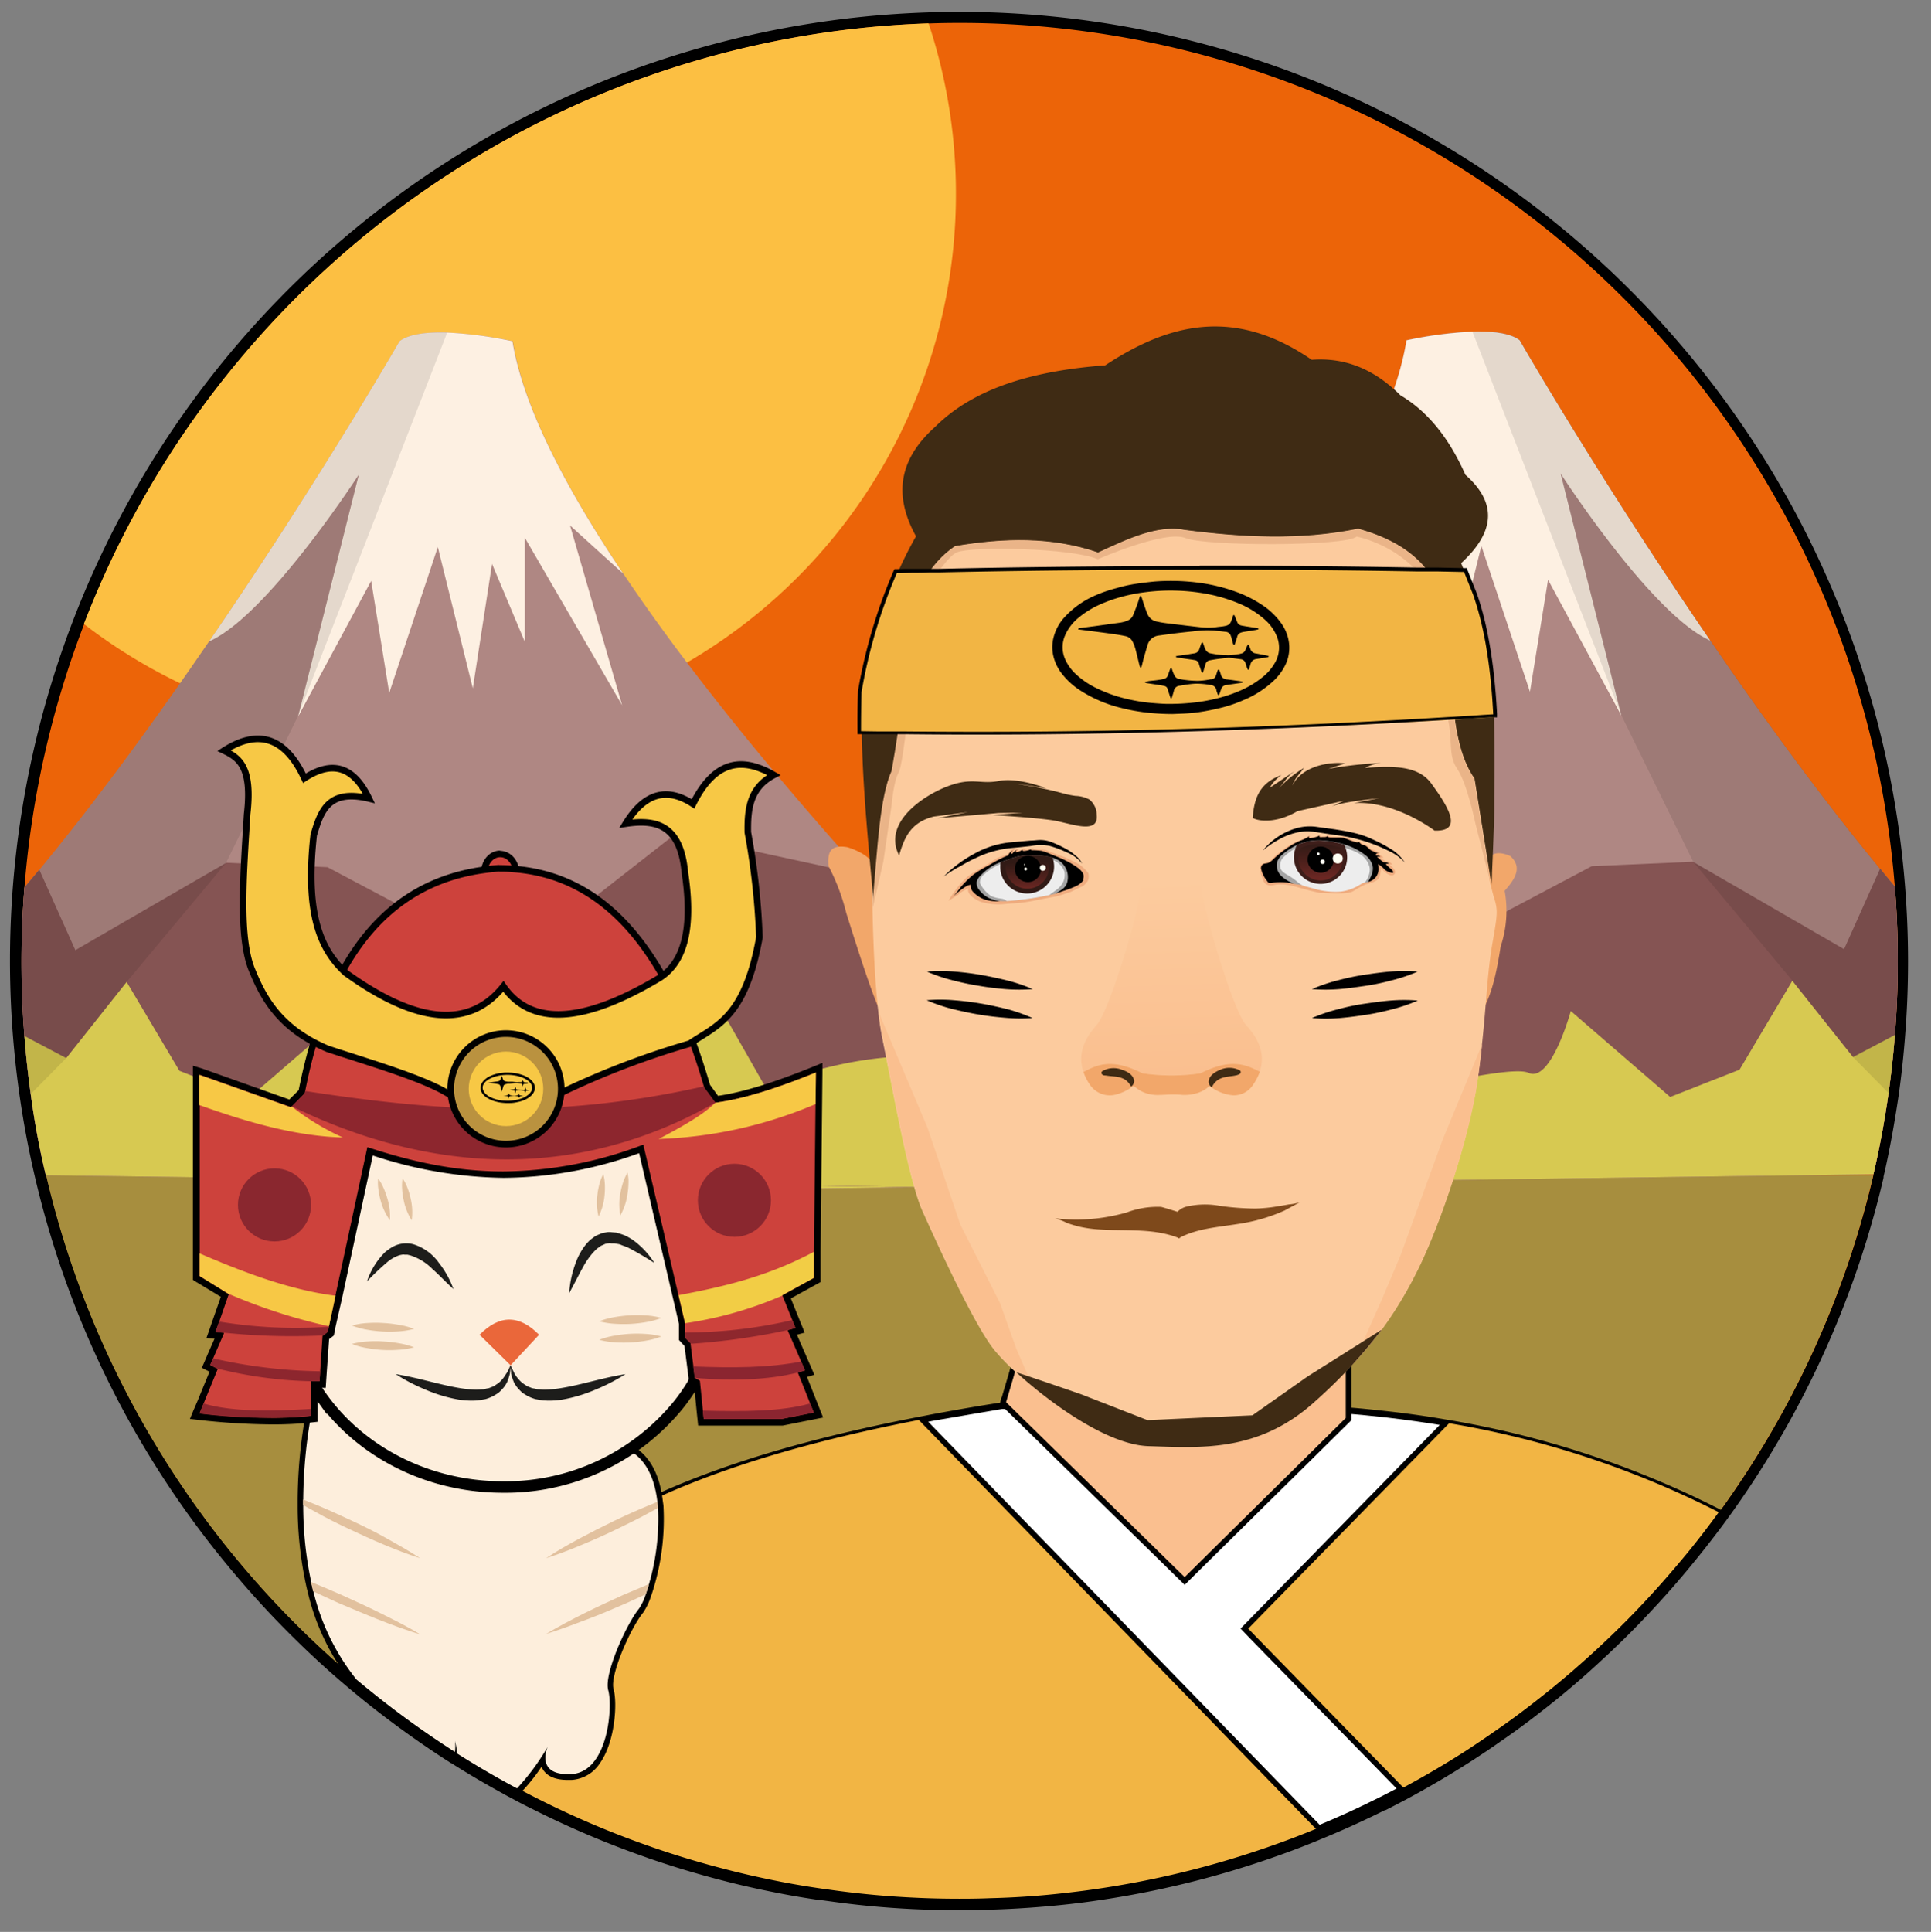 <svg xmlns="http://www.w3.org/2000/svg" xmlns:xlink="http://www.w3.org/1999/xlink" viewBox="0 0 349.75 349.87"><rect x="0" y="0" width="349.75" height="349.87" fill="#808080" stroke="none"/><defs><style>.cls-1{mask:url(#mask);}.cls-2{fill:#ec6408;}.cls-3{fill:#fcbf42;}.cls-4{fill:#a78e3e;}.cls-5{fill:#af8783;}.cls-6{fill:#855453;}.cls-7{fill:#d7c951;}.cls-8{fill:#fdf0e2;}.cls-9{opacity:0.1;}.cls-10{fill:#f2a76a;}.cls-11{fill:#f2b544;}.cls-12{fill:#fff;}.cls-12,.cls-13,.cls-32,.cls-39{stroke:#000;stroke-miterlimit:10;}.cls-13,.cls-27{fill:#fabf8f;}.cls-14{fill:#fccb9e;}.cls-15{fill:#efac7f;}.cls-16{fill:#3f2b14;}.cls-17{fill:#a5a5a5;}.cls-18{fill:#ededed;}.cls-19{fill:#311a15;}.cls-20{fill:url(#linear-gradient);}.cls-21{fill:#fefef2;}.cls-22{fill:#3e1e1a;}.cls-23{fill:url(#linear-gradient-2);}.cls-24{fill:#ffc197;}.cls-25{fill:url(#linear-gradient-3);}.cls-26{fill:#7e491b;}.cls-28{fill:#eab488;}.cls-29{fill:#391924;}.cls-30,.cls-32{fill:#fdeedc;}.cls-31{fill:#e2c19e;}.cls-32{stroke-width:2.08px;}.cls-33{fill:#1d1d1b;}.cls-34{fill:#ea673a;}.cls-35{fill:#cd423c;}.cls-36,.cls-39{fill:#f7c845;}.cls-37{fill:#8a272f;}.cls-38{fill:#f2cd45;}.cls-39{stroke-width:1.19px;}.cls-40{fill:#8e272d;}.cls-41{fill:#8b2530;}.cls-42{fill:#8d262e;}.cls-43{fill:#ba923f;}</style><mask id="mask" x="-316.72" y="-28.51" width="282.74" height="282.74" maskUnits="userSpaceOnUse"/><linearGradient id="linear-gradient" x1="186.16" y1="161.3" x2="186" y2="156.13" gradientUnits="userSpaceOnUse"><stop offset="0" stop-color="#702824"/><stop offset="1" stop-color="#311a15" stop-opacity="0.81"/></linearGradient><linearGradient id="linear-gradient-2" x1="239.33" y1="159.44" x2="239.13" y2="152.86" xlink:href="#linear-gradient"/><linearGradient id="linear-gradient-3" x1="212.28" y1="194.82" x2="211.19" y2="159.19" gradientUnits="userSpaceOnUse"><stop offset="0" stop-color="#fabf8f"/><stop offset="1" stop-color="#fccb9e"/></linearGradient></defs><title>08 - Kaziu</title><g id="Layer_21" data-name="Layer 21"><path class="cls-2" d="M173.82,345c-3,0-5.73-.07-8.39-.2-4.85-.23-9.71-.68-14.46-1.33l-1.77-.24-.35-.05c-2.69-.39-5.15-.8-7.51-1.26-3.89-.76-7.4-1.56-10.71-2.43-4.16-1.08-8.37-2.35-12.49-3.76l-.18-.07a3.75,3.75,0,0,1-.47-.17A166.82,166.82,0,0,1,97,326.8c-1.56-.78-2.75-1.41-3.87-2l-.58-.31-.15-.08-.78-.43c-3.32-1.82-6.46-3.67-9.36-5.51l-.59-.39-.31-.2c-4.35-2.81-8.57-5.81-12.53-8.89-1.78-1.39-3.41-2.71-5-4-1.92-1.62-3.8-3.26-5.57-4.88-3.13-2.87-6.17-5.87-9-8.93-2.57-2.72-5.21-5.72-7.82-8.91A171.36,171.36,0,0,1,27.2,262a169.28,169.28,0,0,1-19.83-48.9A170.88,170.88,0,0,1,168.12,3.25c1.81-.07,3.68-.1,5.7-.1a170.93,170.93,0,0,1,170.37,157.3c.35,4.47.54,9,.54,13.61s-.18,9-.54,13.47c-.27,3.55-.65,7.11-1.14,10.57-.7,5-1.63,10-2.74,14.74l-.05.22a171,171,0,0,1-28.15,61.47c-1.87,2.57-3.87,5.16-5.94,7.69-2.57,3.13-5.21,6.13-7.83,8.92-2.84,3-5.88,6-9,8.92-3.45,3.16-7,6.16-10.54,8.91-2.5,2-5,3.81-7.48,5.5-1.75,1.24-3.54,2.41-5.05,3.4-3.78,2.43-7.81,4.8-12,7.05-1.21.64-2.42,1.27-3.63,1.88l-.37.18c-3.57,1.8-7.27,3.49-11,5-2.93,1.23-6,2.42-9.2,3.52l-.41.14-.18.06a169.27,169.27,0,0,1-30.7,7.46c-1.58.23-3.3.46-5.26.68-4.6.55-9.36.9-14.15,1C177.34,345,175.34,345,173.82,345Z"/><path d="M173.82,4.15A169.9,169.9,0,0,1,343.19,160.53c.36,4.46.54,9,.54,13.53s-.18,9-.53,13.39c-.27,3.53-.65,7-1.14,10.51q-1.05,7.47-2.74,14.72h0l0,.14a169.6,169.6,0,0,1-28,61.11q-2.83,3.92-5.9,7.65c-2.49,3-5.09,6-7.79,8.86-2.87,3.07-5.87,6-9,8.87-3.36,3.08-6.86,6.05-10.48,8.86-2.41,1.89-4.89,3.72-7.43,5.46-1.65,1.17-3.34,2.29-5,3.39q-5.81,3.74-11.92,7c-1.2.63-2.4,1.26-3.61,1.87l-.33.16q-5.37,2.7-10.94,5-4.5,1.89-9.14,3.49c-.19.08-.4.14-.6.21a168,168,0,0,1-30.51,7.41c-1.74.26-3.48.48-5.23.68-4.63.55-9.33.89-14.07,1-1.84.08-3.68.1-5.53.1-2.8,0-5.58-.06-8.34-.2-4.85-.23-9.63-.67-14.37-1.32l-2.12-.29c-2.5-.36-5-.77-7.46-1.25-3.58-.7-7.13-1.49-10.64-2.42q-6.3-1.63-12.42-3.74c-.2-.07-.4-.13-.59-.21a167.23,167.23,0,0,1-20.41-8.65c-1.29-.65-2.57-1.31-3.84-2l-.73-.39-.81-.44c-3.17-1.74-6.29-3.57-9.32-5.5l0,0-.34-.23-.44-.28c-4.29-2.77-8.46-5.72-12.47-8.85q-2.5-1.95-4.94-4-2.82-2.37-5.54-4.86-4.65-4.26-9-8.87c-2.7-2.86-5.29-5.83-7.78-8.86a170.38,170.38,0,0,1-14.17-20.14A169.89,169.89,0,0,1,168.15,4.25c1.88-.07,3.77-.1,5.67-.1m0-2c-2,0-3.91,0-5.75.1A171.84,171.84,0,0,0,40.68,282.85c2.64,3.22,5.28,6.23,7.87,9,2.88,3.07,5.94,6.09,9.09,9,1.78,1.64,3.67,3.3,5.6,4.92,1.56,1.32,3.2,2.65,5,4.05,4,3.1,8.22,6.11,12.61,8.95l.3.19.15.09.07.05.17.12.13.09.07,0c2.92,1.86,6.08,3.72,9.39,5.53.28.16.56.32.85.47l.13.07.59.31c1.11.61,2.3,1.24,3.87,2a170.3,170.3,0,0,0,20.6,8.73l.48.18.16.05c4.16,1.43,8.39,2.7,12.58,3.79,3.32.88,6.84,1.68,10.75,2.44,2.39.47,4.86.88,7.56,1.27l.24,0,1.92.26c4.76.66,9.65,1.11,14.52,1.34,2.68.13,5.44.2,8.44.2,2.26,0,4,0,5.61-.1,4.8-.14,9.6-.49,14.22-1,2-.23,3.7-.45,5.29-.69a170.31,170.31,0,0,0,30.87-7.5l.17-.06c.17-.05.33-.11.48-.17,3.17-1.09,6.26-2.28,9.21-3.52,3.7-1.52,7.42-3.22,11-5l.19-.09.1,0,0,0h0c1.23-.62,2.45-1.27,3.64-1.89,4.22-2.27,8.27-4.65,12.07-7.1,1.53-1,3.32-2.17,5.1-3.44,2.47-1.69,5-3.55,7.51-5.52,3.57-2.76,7.13-5.78,10.6-9,3.17-2.9,6.22-5.92,9.08-9,2.63-2.79,5.28-5.81,7.87-9,2.09-2.55,4.1-5.15,6-7.75a171.6,171.6,0,0,0,28.32-61.83v-.06l0-.14v0c1.12-4.8,2-9.78,2.75-14.8.49-3.49.88-7.07,1.15-10.64.36-4.48.54-9,.54-13.54s-.19-9.2-.55-13.69A171.9,171.9,0,0,0,173.82,2.15Z"/><path class="cls-3" d="M173.14,35.2A98.15,98.15,0,0,1,75,133.35,97.65,97.65,0,0,1,15.19,113a170,170,0,0,1,153-108.77A97.81,97.81,0,0,1,173.14,35.2Z"/><path class="cls-4" d="M339.29,212.83a169.71,169.71,0,0,1-33.89,68.76c-2.49,3-5.09,6-7.79,8.86-2.87,3.07-5.87,6-9,8.87-3.36,3.08-6.86,6.05-10.48,8.86-2.41,1.89-4.89,3.72-7.43,5.46-1.65,1.17-3.34,2.29-5,3.39a172.13,172.13,0,0,1-15.53,8.88l-.33.16a166.2,166.2,0,0,1-20.08,8.49c-.19.08-.4.14-.6.21a168,168,0,0,1-30.51,7.41H149c-2.5-.36-5-.77-7.46-1.25-3.58-.7-7.13-1.49-10.64-2.42q-6.3-1.63-12.42-3.74c-.2-.07-.4-.13-.59-.21a167.23,167.23,0,0,1-20.41-8.65c-1.81-.91-3.61-1.85-5.38-2.84q-4.78-2.62-9.37-5.53c-.25-.18-.52-.34-.78-.51-4.29-2.77-8.46-5.72-12.47-8.85-3.62-2.81-7.11-5.78-10.48-8.86q-4.65-4.26-9-8.87c-2.7-2.86-5.29-5.83-7.78-8.86a170.38,170.38,0,0,1-14.17-20.14A168.43,168.43,0,0,1,8.35,212.83Z"/><path class="cls-5" d="M343.19,160.53c.36,4.46.54,9,.54,13.53s-.18,9-.53,13.39c-.27,3.53-.65,7-1.14,10.51q-1.05,7.47-2.74,14.72h0l-196.17,2.64h0l7.64-15,.22-.2.12-.12.15-.15.29-.28a.19.19,0,0,1,.07-.06l.22-.22,2.83-2.76,3.18-3.16c.36-.36.73-.75,1.14-1.14a.6.6,0,0,1,.13-.14c.36-.35.72-.71,1.08-1.09,1.76-1.77,3.72-3.74,5.83-5.92l1.08-1.11c1.11-1.12,2.23-2.28,3.39-3.49a1.57,1.57,0,0,1,.18-.19c.81-.83,1.64-1.71,2.48-2.59l3.88-4.09c.77-.82,1.56-1.63,2.34-2.48.11-.12.24-.25.36-.39.91-1,1.84-2,2.76-3,2.8-3,5.7-6.18,8.65-9.46,14.88-16.6,31.18-36.09,43.57-54.6,10.4-15.47,18.11-30.24,20-42.08a73.77,73.77,0,0,1,11.88-1.57c3.49-.11,6.87.22,8.62,1.57,0,0,14.54,25.26,34.51,54.36,9.36,13.69,19.9,28.22,30.71,41.33C341.4,158.39,342.29,159.47,343.19,160.53Z"/><path class="cls-6" d="M343.19,160.53c.36,4.46.54,9,.54,13.53s-.18,9-.53,13.39c-.27,3.53-.65,7-1.14,10.51q-1.05,7.47-2.74,14.72h0l-196.17,2.64h0l7.64-15,.22-.2.12-.12.15-.15.29-.28a.19.19,0,0,1,.07-.06l.22-.22,2.83-2.76,3.18-3.16c.36-.36.73-.75,1.14-1.14a.6.6,0,0,1,.13-.14c.36-.35.72-.71,1.08-1.09,1.76-1.77,3.72-3.74,5.83-5.92l1.08-1.11c1.09-1.12,2.22-2.27,3.39-3.49a1.57,1.57,0,0,1,.18-.19c.81-.83,1.64-1.71,2.48-2.59l3.88-4.09,2.34-2.48c.11-.12.24-.25.36-.39.91-1,1.84-2,2.76-3,2.8-3,5.7-6.18,8.65-9.46l34.14-7.41,30,23.47,33-17.47,18.32-.8L334,171.9l6.54-14.59C341.4,158.39,342.29,159.47,343.19,160.53Z"/><path class="cls-7" d="M335.63,191.44l7.57-4c-.27,3.53-.65,7-1.14,10.51q-1.05,7.47-2.74,14.72l-196.16,2.64h0l7.66-15,.22-.2.12-.12.15-.15.29-.28a.19.19,0,0,1,.07-.06l.22-.22,2.83-2.76c14.88-5.47,30.92-8.94,54.25.22L219,179l5.47,14.72,9.53-8.18,6.85,15.56s31.93-8.72,36-6.81,7.66-11.19,7.66-11.19l18,15.56,12.56-4.94,9.56-16.09Z"/><path class="cls-8" d="M282.66,85.75l11,43.83L280.39,105l-3.28,20.28-8.8-26.42L262,124.48l-3.48-22.54-5.94,14.13V97.22l-17.62,30.32L244.36,95l-9.61,8.72c10.4-15.47,18.11-30.24,20-42.08a73.76,73.76,0,0,1,11.87-1.57c3.5-.11,6.87.22,8.63,1.57,0,0,14.54,25.26,34.51,54.36C299.18,111.35,282.66,85.75,282.66,85.75Z"/><path class="cls-9" d="M343.19,160.53c.36,4.46.54,9,.54,13.53s-.18,9-.53,13.39c-.27,3.53-.65,7-1.14,10.51l-6.43-6.52-10.94-13.8-18-21.55-13-26.51-27-69.53c3.49-.11,6.87.22,8.62,1.57,0,0,14.54,25.26,34.51,54.36,9.36,13.69,19.9,28.22,30.71,41.33C341.4,158.39,342.29,159.47,343.19,160.53Z"/><path class="cls-5" d="M4.43,160.71c-.36,4.46-.54,9-.54,13.53s.18,9,.53,13.39c.27,3.53.65,7,1.14,10.51q1,7.47,2.74,14.72h0l196.17,2.64h0l-7.64-15-.22-.2a.68.68,0,0,0-.12-.12l-.15-.15-.29-.28a.19.19,0,0,0-.07-.06l-.22-.22-2.83-2.76-3.18-3.16c-.36-.36-.73-.75-1.14-1.14a.6.6,0,0,0-.13-.14c-.36-.35-.72-.71-1.08-1.09-1.76-1.77-3.72-3.74-5.83-5.92l-1.08-1.11c-1.11-1.12-2.23-2.28-3.39-3.49a1.57,1.57,0,0,0-.18-.19c-.81-.83-1.64-1.71-2.48-2.59l-3.88-4.09c-.77-.82-1.56-1.63-2.34-2.48l-.36-.39c-.91-1-1.84-2-2.76-3-2.8-3-5.7-6.18-8.65-9.46-14.88-16.6-31.18-36.09-43.57-54.6-10.4-15.47-18.11-30.24-20-42.08A73.77,73.77,0,0,0,81,60.23c-3.49-.11-6.87.22-8.62,1.57,0,0-14.54,25.26-34.51,54.36-9.36,13.69-19.9,28.22-30.71,41.33C6.22,158.57,5.33,159.65,4.43,160.71Z"/><path class="cls-6" d="M4.43,160.71c-.36,4.46-.54,9-.54,13.53s.18,9,.53,13.39c.27,3.53.65,7,1.14,10.51q1,7.47,2.74,14.72h0l196.17,2.64h0l-7.64-15-.22-.2a.68.68,0,0,0-.12-.12l-.15-.15-.29-.28a.19.19,0,0,0-.07-.06l-.22-.22-2.83-2.76-3.18-3.16c-.36-.36-.73-.75-1.14-1.14a.6.6,0,0,0-.13-.14c-.36-.35-.72-.71-1.08-1.09-1.76-1.77-3.72-3.74-5.83-5.92l-1.08-1.11c-1.09-1.12-2.22-2.27-3.39-3.49a1.57,1.57,0,0,0-.18-.19c-.81-.83-1.64-1.71-2.48-2.59l-3.88-4.09-2.34-2.48-.36-.39c-.91-1-1.84-2-2.76-3-2.8-3-5.7-6.18-8.65-9.46l-34.14-7.41-30,23.47-33-17.47-18.32-.8L13.65,172.08,7.11,157.49C6.22,158.57,5.33,159.65,4.43,160.71Z"/><path class="cls-7" d="M12,191.62l-7.57-4c.27,3.53.65,7,1.14,10.51q1,7.47,2.74,14.72l196.16,2.64h0l-7.66-15-.22-.2a.68.68,0,0,0-.12-.12l-.15-.15-.29-.28a.19.19,0,0,0-.07-.06l-.22-.22-2.83-2.76c-14.88-5.47-30.92-8.94-54.25.22l-10.09-17.72-5.47,14.72-9.53-8.18-6.85,15.56s-31.93-8.72-36-6.81-7.66-11.19-7.66-11.19l-18,15.56-12.56-4.94-9.56-16.09Z"/><path class="cls-8" d="M65,85.94l-11,43.82L67.23,105.2l3.27,20.28,8.8-26.41,6.34,25.59,3.48-22.54,5.95,14.14V97.4l17.61,30.32-9.43-32.56,9.62,8.72C102.47,88.42,94.75,73.64,92.82,61.8A73.55,73.55,0,0,0,81,60.23c-3.5-.11-6.87.22-8.63,1.57,0,0-14.54,25.27-34.5,54.36C48.44,111.54,65,85.94,65,85.94Z"/><path class="cls-9" d="M4.43,160.71c-.36,4.46-.54,9-.54,13.53s.18,9,.53,13.39c.27,3.53.65,7,1.14,10.51L12,191.62l10.94-13.8,18-21.55,13-26.51L81,60.23c-3.49-.11-6.87.22-8.62,1.57,0,0-14.54,25.26-34.51,54.36-9.36,13.69-19.9,28.22-30.71,41.33C6.22,158.57,5.33,159.65,4.43,160.71Z"/><path class="cls-10" d="M159.22,182.74c-1.48-3.4-3.64-10.05-5.94-17.38a37.76,37.76,0,0,0-3.22-8.51c-.17-2.17.08-4,3.41-3.42,0,0,4.87,1.35,5,4.13S159.22,182.74,159.22,182.74Z"/><path class="cls-11" d="M173.82,344.32c-3,0-5.7-.07-8.36-.2-4.83-.23-9.67-.68-14.4-1.33l-1.77-.24-.35-.05c-2.67-.38-5.12-.79-7.47-1.25-3.88-.76-7.37-1.55-10.67-2.42-4.15-1.08-8.33-2.34-12.44-3.75l-.19-.07a3.52,3.52,0,0,1-.42-.15,167.28,167.28,0,0,1-20.43-8.66c-1.5-.75-3-1.56-4.58-2.4-1.94-1.3-3.9-2.67-5.86-4.07l-.17-.12,0-.2a165.29,165.29,0,0,1,9-33.62l0-.07.06-.06c1.23-1.08,2.28-2,3.31-2.79,14.8-11.71,36.39-20,68-26l1.95-.39c4.83-.88,8.75-1.55,12.37-2.11l.48-.08,1.58-6.69h60.75v7.63l2.62.22c1.44.14,2.88.29,4.31.45,3.65.41,7.25.92,10.7,1.52a169.54,169.54,0,0,1,49.63,16.25l.34.17-.23.31c-1.86,2.57-3.84,5.15-5.91,7.67-2.56,3.12-5.19,6.1-7.8,8.87-2.83,3-5.85,6-9,8.89-3.44,3.15-7,6.14-10.5,8.88-2.49,1.95-5,3.79-7.45,5.47-1.75,1.24-3.53,2.41-5,3.39-3.77,2.43-7.79,4.79-11.95,7-1.2.63-2.4,1.26-3.62,1.87l-.34.17c-3.58,1.8-7.27,3.48-10.95,5-2.92,1.23-6,2.41-9.16,3.5a2.93,2.93,0,0,1-.39.14l-.2.07a168.75,168.75,0,0,1-30.58,7.42c-1.57.24-3.28.46-5.24.68-4.58.55-9.32.9-14.09,1C177.33,344.31,175.33,344.32,173.82,344.32Z"/><path d="M243.86,247.91v7.58c.12,0,.2,0,.34,0h.05l.33,0,2.2.19c1.44.14,2.88.29,4.31.45q5.41.6,10.68,1.51a168.67,168.67,0,0,1,49.53,16.22q-2.83,3.92-5.9,7.65c-2.49,3-5.09,6-7.79,8.86-2.87,3.07-5.87,6-9,8.87-3.36,3.08-6.86,6.05-10.48,8.86-2.41,1.89-4.89,3.72-7.43,5.46-1.65,1.17-3.34,2.29-5,3.39q-5.81,3.74-11.92,7c-1.2.63-2.4,1.26-3.61,1.87l-.33.16q-5.37,2.7-10.94,5-4.5,1.89-9.14,3.49c-.19.08-.4.14-.6.21a168,168,0,0,1-30.51,7.41c-1.74.26-3.48.48-5.23.68-4.63.55-9.33.89-14.07,1-1.84.08-3.68.1-5.53.1-2.8,0-5.58-.06-8.34-.2-4.85-.23-9.63-.67-14.37-1.32l-2.12-.29c-2.5-.36-5-.77-7.46-1.25-3.58-.7-7.13-1.49-10.64-2.42q-6.3-1.63-12.42-3.74c-.2-.07-.4-.13-.59-.21a167.23,167.23,0,0,1-20.41-8.65q-2.31-1.16-4.57-2.4-3-2-5.83-4.05a164.06,164.06,0,0,1,9-33.55c1.07-1,2.16-1.88,3.3-2.78,16.58-13.13,40.58-20.75,67.8-26l2-.39c4.06-.74,8.18-1.46,12.35-2.11l.17,0,.52-.08v0l.06-.2,1.46-6.19,0-.22h60.16m.65-.65H183.17l-.11.5L183,248l-1.41,6-.12,0-.17,0c-3.64.56-7.57,1.23-12.35,2.11l-2,.39c-31.61,6.05-53.24,14.34-68.08,26.09-1,.81-2.12,1.73-3.33,2.8l-.11.1-.06.15a165.41,165.41,0,0,0-9,33.68l-.06.4.33.24c2,1.41,3.92,2.78,5.84,4.06l0,0h0c1.55.85,3.09,1.66,4.59,2.42a168.47,168.47,0,0,0,20.49,8.68,3.92,3.92,0,0,0,.42.15l.17.06c4.12,1.41,8.32,2.67,12.47,3.75,3.31.88,6.8,1.67,10.68,2.43,2.36.46,4.81.87,7.49,1.26l.22,0,1.92.26c4.73.65,9.59,1.09,14.42,1.32,2.66.14,5.4.2,8.37.2,2.24,0,4,0,5.56-.1,4.77-.14,9.53-.49,14.11-1,1.95-.22,3.67-.45,5.25-.68a169.32,169.32,0,0,0,30.63-7.44l.19-.07a4.72,4.72,0,0,0,.45-.16c3.11-1.07,6.2-2.25,9.14-3.49,3.69-1.52,7.38-3.21,11-5l.16-.07.15-.07c1.24-.63,2.46-1.27,3.64-1.89,4.18-2.25,8.2-4.61,12-7,1.51-1,3.29-2.15,5.06-3.41,2.45-1.68,5-3.52,7.45-5.48,3.54-2.74,7.08-5.74,10.52-8.89,3.15-2.88,6.18-5.88,9-8.9,2.61-2.77,5.24-5.77,7.81-8.89,2.07-2.53,4.06-5.11,5.93-7.69l.45-.61-.68-.35a170.46,170.46,0,0,0-49.72-16.29c-3.45-.6-7.06-1.11-10.72-1.51-1.43-.16-2.88-.31-4.32-.45l-1.1-.1-1.11-.09h-.12v-7.65Z"/><path class="cls-12" d="M226.78,296.39l27,27.65c-1.2.63-2.4,1.26-3.61,1.87l-.33.16q-5.37,2.7-10.94,5l-35.84-36.9-35.94-37,2-.39,12.35-2.11.17,0,.07-.55.46.43,32.52,30.54,29.55-29.52h.05l.33,0,2.2.19c1.44.14,2.88.29,4.31.45q5.39.63,10.68,1.51l-36.42,37.22Z"/><polygon class="cls-13" points="214.57 286.32 181.66 254.09 184.36 244.95 217.16 245.42 243.59 241.33 244.25 247.01 244.25 257.01 214.57 286.32"/><path class="cls-10" d="M267.49,184.64c1.51-2.36,3-4.52,4.31-13.22a20.4,20.4,0,0,0,.73-10.1c1.93-2.15,3.26-4.28,1-6.3-2.05-.86-3.61-.73-4.23,1.28l-.69,15Z"/><path class="cls-14" d="M270.42,170.22c-1.06,5.82-1.14,11-2,18.92-.2,1.86-.44,3.86-.74,6.06-1.61,11.58-7.26,27.65-11.15,35.25a72,72,0,0,1-6.29,10.36,73,73,0,0,1-5.17,6.2c-1.9,2-4.1,4.21-6.7,6.61-10.32,9.49-20.89,8.57-30.38,8.28-6.31-.2-14.84-5.74-21-10.8-1.08-.88-2.08-1.75-3-2.58a40.82,40.82,0,0,1-3.86-4c-3.75-4.63-10.47-19.48-13-25.08s-5.21-21-7.35-31.55c-.27-1.32-.5-2.87-.69-4.57-.65-5.61-.94-12.87-1.07-19v0c-.15-6.93-.09-12.42-.09-12.42l.73-14.42,1.65-17.57,5.94-19.77s22.7-7.86,22.7-7.88c.59.07,43.42-2.59,43.42-2.59l18.18,1.56,1.19.1,1.19,1.9,12,19.08,4.77,23.86s-.88,19.72.29,24.15c.2.75.37,1.36.5,1.88C271.32,164.77,271.28,165.25,270.42,170.22Z"/><path class="cls-15" d="M228.86,159.57a1.25,1.25,0,0,0,.56.62,1.61,1.61,0,0,0,1,.15,3.89,3.89,0,0,0,.47-.09,3,3,0,0,1,.43-.06,8.21,8.21,0,0,1,2.21.12,15.72,15.72,0,0,1,1.64.41l1.26.35c.48.13.95.26,1.44.37s.81.2,1.22.27a2.3,2.3,0,0,0,.45,0c1,0,4.57.35,5.62-.35a17.92,17.92,0,0,1,2.28-1.24s2.18-.37,2.44-1.35a6.2,6.2,0,0,0,.23-1.56s1.59,1.86,2.37,1.18-.79-1.76-.79-1.76a.51.51,0,0,1,.52,0A1.31,1.31,0,0,0,251,156l-1-.64a1.87,1.87,0,0,1,.59,0,1.3,1.3,0,0,0-.87-.54c0-.13,0-.28.31-.47a1.59,1.59,0,0,1-.63-.14,6.82,6.82,0,0,0-1-.44c-.14,0-.94-.87-1.26-.87s-.86-.41-.86-.55a1.82,1.82,0,0,1-1.12-.07,10,10,0,0,0-1.74-.73c-.2,0-2.69.16-2.95-.26a1.41,1.41,0,0,1-1,.24c-.66-.05-.32-.38-.32-.38a2.2,2.2,0,0,1-.68.34,3.08,3.08,0,0,1-1.13.15c-.15-.08-.16-.35-.05-.4a17,17,0,0,1-2,1A16.81,16.81,0,0,0,233,153.4s-2,1.54-2.1,1.67-.21.22-.31.32a4.53,4.53,0,0,1-.57.5,2,2,0,0,1-.67.35,2.54,2.54,0,0,0-.84.29.8.8,0,0,0-.32.72c0,.18.07.35.1.52s.08.4.13.6a4.84,4.84,0,0,0,.22.6,3.42,3.42,0,0,1,.13.34A2.5,2.5,0,0,0,228.86,159.57Z"/><path class="cls-16" d="M270.65,144.22c0,.85,0,1.71,0,2.57-.09,3.66-.24,7.43-.41,11.31,0,.71-.06,1.42-.09,2.14l-.07-.44v0l-.22-1.36h0L267.06,141a11.14,11.14,0,0,1-.69-1.09c-.22-.38-.43-.78-.62-1.2a18.86,18.86,0,0,1-.78-1.95c-.08-.23-.16-.46-.23-.69a37.2,37.2,0,0,1-1.27-6.16q-.11-.8-.18-1.62c-.11-1-.19-2.08-.26-3.16,0-.09,0-.17,0-.26q-.09-1.62-.15-3.3c-.05-1.81-.08-3.65-.1-5.5,0-.39,0-.78-.09-1.16s-.07-.69-.11-1-.07-.56-.12-.83-.07-.44-.1-.65l-.06-.3-.15-.73c-.06-.29-.13-.57-.2-.84a20.52,20.52,0,0,0-.74-2.37c-.09-.25-.19-.49-.29-.73s-.21-.48-.32-.71-.22-.46-.34-.68a17.05,17.05,0,0,0-1.55-2.48c-.19-.25-.39-.5-.59-.74a16.21,16.21,0,0,0-1.26-1.35c-.25-.25-.51-.48-.77-.71l-.62-.5-.74-.56c-.25-.18-.51-.35-.77-.52l-.79-.49c-.74-.43-1.5-.82-2.29-1.18l-.63-.28-.5-.21-.82-.31c-.33-.13-.66-.24-1-.35l-.59-.19c-.15-.06-.31-.1-.47-.15l-.84-.25c-10.44,2.14-20.89,1.59-31.34.24-5-1-10.41,1.61-15.78,4.08-8.42-2.9-17.11-2.64-25.9-1.16a13.74,13.74,0,0,0-1.43,1.08l-.55.49a16,16,0,0,0-1.74,1.85l-.51.65s0,0,0,0l-.49.69c-.23.33-.45.67-.67,1s-.29.47-.43.72-.22.37-.32.56c-.44.78-.84,1.58-1.21,2.42q-.24.5-.45,1c-.21.48-.41,1-.6,1.46s-.3.76-.44,1.15-.32.87-.48,1.31a58.63,58.63,0,0,1,.19,6.59c0,.39,0,.78-.05,1.17s0,.48,0,.73c0,.84-.1,1.69-.17,2.55,0,.41-.06.83-.1,1.24s-.09.93-.14,1.4-.12,1.15-.19,1.73c-.15,1.25-.32,2.52-.5,3.81s-.42,2.77-.65,4.17c-.16,1-.33,1.93-.5,2.9a15.36,15.36,0,0,0-.56,1.46c-.25.76-.47,1.59-.67,2.49-.07.32-.14.66-.21,1-.12.61-.23,1.24-.33,1.9a.5.5,0,0,0,0,.12q-.21,1.4-.39,2.91a1.36,1.36,0,0,0,0,.2q-.19,1.69-.36,3.51c-.08.81-.15,1.63-.22,2.47h0q-.07.87-.15,1.77c-.15,1.8-.3,3.66-.47,5.54v0s0,.09,0,.14c-.28-3-.56-5.91-.81-8.78-.69-7.78-1.23-15.1-1.33-21.94q0-3.63.09-7.06a94.32,94.32,0,0,1,6.39-21.55,73.23,73.23,0,0,1,3.35-6.69c-4.55-8.22-2.42-14.57,3.51-19.86,7.25-7.2,18.16-10.13,30.77-11.1,11.29-7.45,23.27-10.72,37.39-1,5.66-.42,11,1.39,16.06,6.42,5.21,3.08,9,8.13,11.78,14.41,6.16,5.43,4.93,10.74-.77,16l.53,1.33.13.32,1.67,4.19a56,56,0,0,1,1.9,7.09c.21,1,.4,2,.56,3.11a4.5,4.5,0,0,1,.08.51c.28,1.74.49,3.54.67,5.39s.3,3.6.4,5.48C270.71,134.08,270.74,139,270.65,144.22Z"/><path class="cls-16" d="M162.85,154.93c.89-3.06,2-6,6.3-7.05l6.18-.81-5.52,1.12,11-.95,4.45-.07-5.43.44s7.61.46,10.81.95,8.41,2.74,8-1a3.62,3.62,0,0,0-1.32-2.76,5.79,5.79,0,0,0-2.52-.66,17.11,17.11,0,0,1-2.63-.56,64.35,64.35,0,0,0-6.76-1.41l-.81-.14c-1.22-.24,4.84.71,4.84.71s-5.08-2-8.5-1.31-4.8-.76-9.37,1S159.85,149.09,162.85,154.93Z"/><path class="cls-15" d="M171.79,163.14s2-3.53,4.17-4.88,3.45-2,4.59-2.84l1.93-.71s.72-1,1.39-1c-.21.22-.35.43-.28.61,0,0,.48-.7,1-.64-.18.24-.33.45-.16.46a4.66,4.66,0,0,0,1.05-.49s.06.3.59.2a2.7,2.7,0,0,0,1-.27s0,.23.55.23a8.3,8.3,0,0,1,1.83.15l1.61.64,1.82.66c.23.09,2.38,1.15,2.56,1.27a7.87,7.87,0,0,1,1.68,1.6,2,2,0,0,1-.13,1.46c-.26.3-.65.85-1.1,1s-1.71.87-2.14,1-2.09.7-2.55.78c-2,.31-4,.84-6.09,1.1-1,.12-2,.14-3,.24a11.73,11.73,0,0,1-4.3-.34c-.88-.27-2.86-1.36-2.4-2.54a11.74,11.74,0,0,1-1.11.61c-.36.27-.69.57-1.07.81Z"/><path class="cls-16" d="M226.89,148.12c.25-3.3,1.1-6.3,5.21-7.74a6.86,6.86,0,0,0-2.12,2.29l4.48-3c-1.56,1.24-1.1,1.06-2.8,3.07a20.77,20.77,0,0,1,4.51-3.66c-.87,1.24-1.63,1.84-2.08,3.17,1.62-3.31,6.24-4.38,9.58-4l-3.1,1a71,71,0,0,1,9.57-1.07,7.63,7.63,0,0,0-2.9.9c5-.4,9.79-.48,12.13,3,3.46,4.72,5.35,8.51.46,8.35,0,0-7.08-5.44-14.6-5l4.62-.89c-3.22.4-6.55.72-8.62,1.49l2.14-1L235,146.9C231.17,149.18,227.84,148.74,226.89,148.12Z"/><path d="M170.93,158.73a23.78,23.78,0,0,1,5.59-4.14,16.56,16.56,0,0,1,6.74-2.06l3.44-.3c.57,0,1.16-.1,1.77-.1a5.62,5.62,0,0,1,1.82.32,21.06,21.06,0,0,1,3.18,1.51,9.8,9.8,0,0,1,1.41,1.06A3.79,3.79,0,0,1,196,156.4a6.74,6.74,0,0,0-2.71-2,19.39,19.39,0,0,0-3.18-1.2,8,8,0,0,0-3.27,0c-1.14.13-2.3.26-3.45.36a18.54,18.54,0,0,0-6.48,1.75,29,29,0,0,0-3,1.58C172.83,157.43,171.88,158.07,170.93,158.73Z"/><path d="M228.71,154.06a12.27,12.27,0,0,1,5.87-4,9,9,0,0,1,3.68-.34l3.52.48c1.17.19,2.35.38,3.52.66a16.24,16.24,0,0,1,3.41,1.2,26,26,0,0,1,3.17,1.68,7.72,7.72,0,0,1,2.57,2.48,8.62,8.62,0,0,0-2.81-2.06,28.67,28.67,0,0,0-3.22-1.39,29.19,29.19,0,0,0-6.79-1.58l-3.5-.53a8.8,8.8,0,0,0-3.35.14,11.88,11.88,0,0,0-3.2,1.27A16.22,16.22,0,0,0,228.71,154.06Z"/><path class="cls-17" d="M194.24,159.43l-.78,1.26-2.25,1.16-1.2.25a53.32,53.32,0,0,1-7.66,1.08,8.35,8.35,0,0,1-1.14,0,6.27,6.27,0,0,1-3-.8l-1.53-1.49v-1.32l1.53-1.84,3.52-2.17,4.13-.95,2.63.11,2.61.56,2.74,1.66Z"/><path class="cls-17" d="M248.92,157.07l-.18,1.57-1,1.12-.52.07c-.56.08-1.52.21-2.72.33h-.05l-7.52.2h0c-.49,0-1-.07-1.44-.12s-.7-.09-1-.15c-4.35-.88-4.51-1.7-4.31-2.27l.86-2.19,1.68-1.46,2.34-1.45,2.59-.62h3l2.56.35,3.54,1.37,1.75,1.7Z"/><path d="M196.26,159.36a3.24,3.24,0,0,1-1.42,1.14c-1.16.57-2.43.88-3.63,1.35.37-.28.79-.51,1.16-.78a2.32,2.32,0,0,0,1-1.62,3.57,3.57,0,0,0-2-3.83,6.19,6.19,0,0,0-.81-.32,10.19,10.19,0,0,0-2.85-.37c-.77,0-1.53-.08-2.3,0a8.23,8.23,0,0,0-2.18.51c-.69.25-1.39.46-2.07.73l-.18.07a9.4,9.4,0,0,0-3.12,2.05,3,3,0,0,0-.94,1.34,1.89,1.89,0,0,0,.45,1.55,5,5,0,0,0,1.66,1.42,5.14,5.14,0,0,0,.9.33,3.68,3.68,0,0,0,1.21.25,6.5,6.5,0,0,1-2.87-.31,5.24,5.24,0,0,1-2.08-1.41,1.55,1.55,0,0,1,0-2,8.66,8.66,0,0,1,1.52-1.68,16.26,16.26,0,0,1,3.38-2.18,11.28,11.28,0,0,1,1.5-.68,1.87,1.87,0,0,1,.8-.86c-.08.11-.53.75,0,.52a1.39,1.39,0,0,1,.77-.62s-.47.45,0,.38a2.72,2.72,0,0,0,1-.43.26.26,0,0,0,.3.21,3.38,3.38,0,0,0,1.23-.29s0,.15.24.16a13.9,13.9,0,0,1,1.68.1,9.05,9.05,0,0,1,1.56.55l.35.14.95.38a18.88,18.88,0,0,1,2.75,1.34c.69.43,1.93,1.18,2.05,2.07a1.17,1.17,0,0,1-.15.73Z"/><path d="M252.24,158.11a2.9,2.9,0,0,1-1.46-.64,4.56,4.56,0,0,0-1.21-1c.11,0,.12.84.12.93a2.36,2.36,0,0,1-1.92,2.32c.08,0,.27-.47.32-.55a6.14,6.14,0,0,0,.32-.69,3.11,3.11,0,0,0,.24-1.44,3.47,3.47,0,0,0-1.47-2.26,11.17,11.17,0,0,0-3.73-1.86,16.69,16.69,0,0,0-3.38-.66,9.74,9.74,0,0,0-4.48.49l-.68.29a11.42,11.42,0,0,0-2.33,1.46l-.32.28a3,3,0,0,0-.93,1.31,2.65,2.65,0,0,0,.74,2.55,6.81,6.81,0,0,0,2.37,1.43,10.8,10.8,0,0,0-4-.2,1.07,1.07,0,0,1-.64,0,.85.85,0,0,1-.31-.34,5.19,5.19,0,0,1-1.08-2.24.84.84,0,0,1,.41-.8c.28-.14.62-.09.91-.22a2.93,2.93,0,0,0,.88-.64,19.09,19.09,0,0,1,3-2.36,10.48,10.48,0,0,1,1.74-.95,7.9,7.9,0,0,0,1.78-.86s-.19.39.15.33a5,5,0,0,0,1.71-.44c0,.06-.12.31.3.27s.88.07,1.16-.19c0,0,0,.21.5.26.3,0,1,0,1.56,0a4.22,4.22,0,0,1,.91.07c.46.13,2.42,1.08,2.76.72a1.15,1.15,0,0,0,.82.58c.61.11,1,.83,1.45,1s.53.4,1.29.36c0,0-.76.14-.47.54a.8.8,0,0,1,.76.22s-.64-.12-.58,0a9.17,9.17,0,0,0,1.16,1s.68-.1.94.25c0,0-.71-.07-.47.17s.71.67.94.85S252.48,158,252.24,158.11Z"/><path class="cls-18" d="M192.51,159.84a3.66,3.66,0,0,1-1.07,1.24l-.63.47-.41.28c-.1.07-.27.25-.39.27a53.32,53.32,0,0,1-7.66,1.08,1.72,1.72,0,0,0-.63-.36c-.27-.07-.56-.08-.83-.14a5.17,5.17,0,0,1-1.39-.41,5.87,5.87,0,0,1-2-2.32,1.81,1.81,0,0,1,.77-1.62,10.43,10.43,0,0,1,2.14-1.47c.33-.17.67-.31,1-.45s.94-.34,1.41-.48a11.94,11.94,0,0,1,3.18-.67c.69,0,1.4.06,2.09.11a17,17,0,0,1,2.13.26,3.8,3.8,0,0,1,.6.18,2.72,2.72,0,0,1,1,.62,3.57,3.57,0,0,1,.95,1.35A3,3,0,0,1,192.51,159.84Z"/><path class="cls-18" d="M248.1,157.58a3.11,3.11,0,0,1-.29,1.19,2.84,2.84,0,0,1-.57,1,.92.92,0,0,1-.23.09,8.5,8.5,0,0,0-1,.55,8.57,8.57,0,0,1-3.22,1.07,13.48,13.48,0,0,1-4.47-.45l-1.62-.44a3.3,3.3,0,0,1-1.53-.73,11.34,11.34,0,0,0-1.74-1.26c-.53-.33-1.22-.66-1.48-1.27a2.08,2.08,0,0,1,.66-2.21,8.82,8.82,0,0,1,3.25-2,9.75,9.75,0,0,1,3.84-.35,18.15,18.15,0,0,1,3.42.67,11.3,11.3,0,0,1,3.14,1.21,3.91,3.91,0,0,1,1.75,2.22A2.37,2.37,0,0,1,248.1,157.58Z"/><path class="cls-19" d="M190.92,156.94a4.88,4.88,0,0,1-9.76,0,4.07,4.07,0,0,1,.07-.79c.68-.27,1.38-.48,2.07-.73a8.23,8.23,0,0,1,2.18-.51c.77-.06,1.53,0,2.3,0a10.19,10.19,0,0,1,2.85.37A4.68,4.68,0,0,1,190.92,156.94Z"/><path class="cls-20" d="M190,157.22a3.93,3.93,0,0,1-7.85,0,3.31,3.31,0,0,1,.06-.64c.54-.21,1.11-.38,1.66-.58a6.28,6.28,0,0,1,1.75-.41c.62-.05,1.24,0,1.85,0a8.12,8.12,0,0,1,2.3.3A3.81,3.81,0,0,1,190,157.22Z"/><circle cx="186.18" cy="157.38" r="2.37"/><circle class="cls-21" cx="188.88" cy="157.17" r="0.54"/><circle class="cls-21" cx="185.77" cy="157.38" r="0.26"/><circle class="cls-21" cx="185.57" cy="156.57" r="0.11"/><path class="cls-22" d="M244,155.26a4.82,4.82,0,1,1-9.12-2.18l.68-.29a9.74,9.74,0,0,1,4.48-.49,16.69,16.69,0,0,1,3.38.66A4.82,4.82,0,0,1,244,155.26Z"/><path class="cls-23" d="M243.24,155.41a4,4,0,1,1-8.07,0,4.14,4.14,0,0,1,.43-1.83c.19-.08.38-.17.57-.24a8.14,8.14,0,0,1,3.76-.41,14.15,14.15,0,0,1,2.83.55A4,4,0,0,1,243.24,155.41Z"/><circle cx="239.21" cy="155.69" r="2.37"/><circle class="cls-21" cx="242.3" cy="155.48" r="0.91"/><circle class="cls-21" cx="239.56" cy="156.07" r="0.41"/><circle class="cls-21" cx="238.77" cy="154.64" r="0.25"/><path class="cls-24" d="M204.72,196.46a3.52,3.52,0,0,0-4.14-1.68c-1.38-.8-.87-.65.39-.95a3.5,3.5,0,0,1,3.14.54C204.77,195,206,195.44,204.72,196.46Z"/><path class="cls-25" d="M228.15,194.14c-2.52-1.35-5.14-2.57-10.7.23a35.6,35.6,0,0,1-10.51,0c-5.56-2.8-8.18-1.58-10.7-.23-1.13-3.27.26-6.14,2.37-8.48,2.58-2.88,8.23-22.6,8-25s5.55-.88,5.55-.88,5.75-1.55,5.55.88,5.46,22.15,8,25C227.89,188,229.28,190.87,228.15,194.14Z"/><path class="cls-10" d="M217.44,194.37a35.6,35.6,0,0,1-10.51,0c-5.55-2.8-8.17-1.58-10.69-.23h0a9,9,0,0,0,1.15,2.27,4.32,4.32,0,0,0,4.87,1.77,8.41,8.41,0,0,0,1.6-.62c.27-.13.52-.28.77-.43s.48-.52.83-.36a1.31,1.31,0,0,1,.28.2,5.74,5.74,0,0,0,2.35,1.15,6.92,6.92,0,0,0,2,.17c.65,0,1.31-.07,2-.08s1.41,0,2.11.08a7.74,7.74,0,0,0,2.62-.33,6.17,6.17,0,0,0,1.24-.53,6.61,6.61,0,0,0,.55-.37c.28-.22.35-.48.73-.22a7.77,7.77,0,0,0,4,1.52,4.15,4.15,0,0,0,3.68-2,9.39,9.39,0,0,0,1.16-2.27C225.62,192.79,223,191.57,217.44,194.37Zm-12.72,2.08h0a3,3,0,0,0-.53-.74,3.59,3.59,0,0,0-3.61-.94,3.57,3.57,0,0,1-.76-.51q-.1-.09,0-.15a5.87,5.87,0,0,1,1.18-.29,3.5,3.5,0,0,1,3.14.54c.28.27.67.5.92.76s.4.64-.05,1.1l-.12.11Zm19.1-1.68h0l-.2,0a.25.25,0,0,0-.12,0,3.73,3.73,0,0,0-1.83.11,3.42,3.42,0,0,0-1.43.9,3.38,3.38,0,0,0-.53.72h0a.74.74,0,0,1-.13-.12l-.12-.11c-.47-.46-.35-.8,0-1.1s.64-.49.92-.76a3.5,3.5,0,0,1,3.14-.54l.7.15a1.61,1.61,0,0,1,.31.07.39.39,0,0,1,.17.07s0,.11-.08.2a.22.22,0,0,1-.09.07,4.42,4.42,0,0,1-.41.26l-.19.12Z"/><path class="cls-24" d="M223.81,194.78a3.52,3.52,0,0,0-4.14,1.68c-1.29-1,0-1.46.61-2.09a3.5,3.5,0,0,1,3.14-.54C224.68,194.13,225.19,194,223.81,194.78Z"/><path class="cls-24" d="M223.81,194.78a3.52,3.52,0,0,0-4.14,1.68c-1.29-1,0-1.46.61-2.09a3.5,3.5,0,0,1,3.14-.54C224.68,194.13,225.19,194,223.81,194.78Z"/><path class="cls-16" d="M224,194.73c-1.77.38-3.46.08-4.51,2.17a1.21,1.21,0,0,1-.59-1c.08-1.15,1.24-1.79,2-2.11a4.11,4.11,0,0,1,3.56,0,.49.49,0,0,1,.26.27.44.44,0,0,1-.1.37.81.81,0,0,1-.31.18A2.3,2.3,0,0,1,224,194.73Z"/><path class="cls-16" d="M200.28,194.77c1.79.31,3.46-.05,4.59,2a1.23,1.23,0,0,0,.55-1c-.12-1.14-1.3-1.74-2.12-2a4.09,4.09,0,0,0-3.55.16.5.5,0,0,0-.25.28.4.4,0,0,0,.12.36.68.68,0,0,0,.31.17A2.25,2.25,0,0,0,200.28,194.77Z"/><path id="MOUTH" class="cls-26" d="M235.46,217.71a7.66,7.66,0,0,1-2,.41c-.7.13-1.4.25-2.11.36a27.22,27.22,0,0,1-4,.39,48.53,48.53,0,0,1-6.38-.48,14.73,14.73,0,0,0-6.06.13,3.42,3.42,0,0,0-1.64.94s-2.69-.85-3-.89a15.89,15.89,0,0,0-6.17,1,33,33,0,0,1-13,1.07,11,11,0,0,1,2.17.85c.67.23,1.35.44,2,.61a22.22,22.22,0,0,0,3.73.55c4.77.34,9.82-.27,14.37,1.51v.14l.16-.08.16.06v-.14c3.26-1.69,6.93-1.89,10.49-2.47a31.59,31.59,0,0,0,8.48-2.44C233.6,218.72,234.53,218.22,235.46,217.71Z"/><path class="cls-27" d="M187.05,251.1c-1.08-.88-2.08-1.75-3-2.58a40.82,40.82,0,0,1-3.86-4c-3.75-4.63-10.47-19.48-13-25.08s-5.21-21-7.35-31.55c-.27-1.32-.5-2.87-.69-4.57L168,204.25l5.94,17.53,7.23,14.31,2.91,8.18Z"/><path class="cls-27" d="M268.44,189.14c-.2,1.86-.44,3.86-.74,6.06-1.61,11.58-7.26,27.65-11.15,35.25a72,72,0,0,1-6.29,10.36,73,73,0,0,1-5.17,6.2l5.17-11.6,3.46-8.18,7.6-20.88Z"/><path class="cls-16" d="M250.26,240.81a90.54,90.54,0,0,1-11.87,12.81c-10.32,9.49-20.89,8.57-30.38,8.28-7.42-.23-17.91-7.85-23.94-13.38,5.28,1.74,11.77,4,11.77,4l12,4.67,19-.87,9.94-7Z"/><path class="cls-28" d="M270,159.76l-3-18.8c-3.86-5.47-4.19-15.05-4.29-24.93C262,103.41,255.1,98.29,246,95.74c-10.44,2.14-20.89,1.59-31.34.24-5-1-10.41,1.61-15.78,4.08-8.42-2.9-17.11-2.64-25.9-1.16-4.65,3.09-7.25,8.47-9.35,14.41.68,7.37-.39,16.48-2.14,26.29-2.14,4.8-2.54,13.73-3.4,23.42l0,1.32,1.9-8.27,1.51-10.34s.34-4.23,1.27-5.84,2.33-17.09,2.33-17.09,0-8.71-.29-9.64,5.79-12,8.52-13.14,20.89-.78,25.51,1.26c0,0,12.17-5.35,15.87-3.84s29.17,1.5,31-.27c0,0,13.05,2.41,15.19,15.36s-.68,10.17.92,15.82.25,8.13,2.1,10.86,3.31,9.93,3.31,9.93l2.84,11.1h0Z"/><path class="cls-11" d="M176.78,132.93q-6.37,0-12.67-.06h-1.45l-3.41,0-3,0h-.63v-.32c0-2.4,0-4.78.09-7.07a95,95,0,0,1,6.41-21.67l.09-.19,3.05-.09,1,0,2,0h.28l1.44,0c14.43-.32,30.79-.49,47.32-.49,13.63,0,26.9.11,39.42.33l2,0,1.73,0,4.76.1h.22l1.75,4.39a56.25,56.25,0,0,1,1.91,7.14c.22,1.07.41,2.12.57,3.13,0,.16.06.34.08.52.25,1.55.46,3.27.67,5.4.16,1.73.3,3.53.4,5.49l0,.33-1,.06-1.32.08c-1.67.12-3.36.22-5,.32l-1.13.06h-.11C233.15,132,204.39,132.93,176.78,132.93Z"/><path d="M217.28,103.16c13.43,0,26.86.11,39.41.33l2,0h.83l.9,0,4.76.1,1.67,4.19a56,56,0,0,1,1.9,7.09c.21,1,.4,2,.56,3.11a4.5,4.5,0,0,1,.08.51c.28,1.74.49,3.54.67,5.39s.3,3.6.4,5.48l-2,.12c-1.68.12-3.36.22-5,.32l-1.24.07q-44.12,2.69-85.47,2.66-6.36,0-12.65-.06h-2.46l-2.4,0-3.29-.05q0-3.63.09-7.06a94.32,94.32,0,0,1,6.39-21.55l2.85-.08c1,0,2,0,3-.06h.28l1.44,0h0c14.73-.33,31-.49,47.31-.49m0-.66v0c-16.53,0-32.89.17-47.32.5h-.86l-.59,0h-.29c-.68,0-1.32,0-2,0l-1,0-1.4,0-1.46.05H162l-.17.38a95.4,95.4,0,0,0-6.43,21.69v.09c-.09,2.29-.12,4.68-.09,7.1v.63H156l3.24,0,1.14,0h3.72c4.18.05,8.44.07,12.65.07,27.64,0,56.4-.9,85.51-2.67l1.25-.07h.14c1.62-.09,3.26-.19,4.89-.31l1.29-.07.67,0,.65,0,0-.65c-.11-2-.24-3.77-.41-5.5-.2-2.13-.42-3.86-.67-5.43,0-.16,0-.34-.08-.53-.16-1-.35-2.06-.57-3.12a53.81,53.81,0,0,0-1.92-7.17l-1.68-4.22-.16-.4h-.43l-4.77-.1H258.7l-2,0c-12.52-.23-25.79-.34-39.43-.34Z"/><path d="M233.4,116a7.88,7.88,0,0,0-1.25-3,12.83,12.83,0,0,0-3.44-3.37,21.75,21.75,0,0,0-5.08-2.54,31.29,31.29,0,0,0-5.94-1.48,38.76,38.76,0,0,0-8.66-.29c-1.11.12-2.22.24-3.32.41a26.09,26.09,0,0,0-3.48.78A25.43,25.43,0,0,0,198,108a16.28,16.28,0,0,0-5.08,3.66,8.52,8.52,0,0,0-2.22,4.35,7,7,0,0,0,.09,2.81,8.26,8.26,0,0,0,1.46,3.08,13.29,13.29,0,0,0,3.52,3.21,24.21,24.21,0,0,0,7.23,3.08,34,34,0,0,0,4.37.82,42.18,42.18,0,0,0,5,.3l2-.08a30.14,30.14,0,0,0,3.92-.44c1-.18,1.95-.38,2.92-.62a25,25,0,0,0,4-1.37,18.12,18.12,0,0,0,5.4-3.44A9.86,9.86,0,0,0,233,120,7.23,7.23,0,0,0,233.4,116ZM231,119.89a9,9,0,0,1-2.22,2.66,17.49,17.49,0,0,1-4.5,2.67,26.67,26.67,0,0,1-3.91,1.28,33,33,0,0,1-3.57.67,41.68,41.68,0,0,1-5.3.31c-.61,0-1.8-.08-3-.18a29.68,29.68,0,0,1-3.76-.58,25.88,25.88,0,0,1-6.34-2.19,14.83,14.83,0,0,1-3.39-2.31,8.23,8.23,0,0,1-2.16-3,5.35,5.35,0,0,1,.14-4.33A8.44,8.44,0,0,1,195.2,112a16.5,16.5,0,0,1,4.27-2.63,26.27,26.27,0,0,1,3.77-1.31,29.21,29.21,0,0,1,3.94-.78,35.57,35.57,0,0,1,6-.31,34.23,34.23,0,0,1,4.05.36,28.88,28.88,0,0,1,7.08,1.92,16.56,16.56,0,0,1,4.75,2.94,8,8,0,0,1,2.18,3A5.4,5.4,0,0,1,231,119.89Z"/><path d="M228,113.87c-.09.07-.13.12-.17.13l-.41.09-2.17.35a2.94,2.94,0,0,0-.58.16,1,1,0,0,0-.57.68c-.12.41-.25.81-.38,1.21a1,1,0,0,1-.06.16.81.81,0,0,1-.16.16c-.05-.06-.12-.11-.14-.18-.11-.32-.19-.65-.28-1,0-.14-.09-.27-.13-.41a1.06,1.06,0,0,0-1-.8l-2-.23a18.37,18.37,0,0,0-3.85.15c-1.06.11-2.12.22-3.17.35s-2,.26-3.07.41a2.35,2.35,0,0,0-2,1.69c-.21.67-.4,1.35-.59,2s-.33,1.26-.49,1.89a.34.34,0,0,1-.06.12c-.07.12-.18.12-.23,0a2.8,2.8,0,0,1-.13-.41c-.22-.89-.43-1.78-.66-2.67a6.89,6.89,0,0,0-.53-1.46,1.85,1.85,0,0,0-1.34-1.06c-.59-.13-1.19-.23-1.8-.32s-1.48-.21-2.23-.31l-2.25-.29-2.07-.27a.33.33,0,0,1-.13,0,.14.14,0,0,1-.07-.1.14.14,0,0,1,.07-.1,1.11,1.11,0,0,1,.26-.07l2.65-.34,2.94-.41c.56-.08,1.12-.14,1.68-.23a5.16,5.16,0,0,0,1.47-.43,1.72,1.72,0,0,0,.83-.81c.26-.61.5-1.23.73-1.85s.34-1,.5-1.51a.42.42,0,0,1,0-.1c.05,0,.11-.14.17-.13a.24.24,0,0,1,.16.14c.17.5.32,1,.49,1.49s.37,1.1.6,1.63a2.27,2.27,0,0,0,1.63,1.36,19.51,19.51,0,0,0,2.27.37c.67.09,1.34.16,2,.24l1.49.18c.7.08,1.4.17,2.1.24a12,12,0,0,0,3,0c.36-.06.73-.08,1.09-.13a6.06,6.06,0,0,0,.74-.15,1.24,1.24,0,0,0,.83-.76c.12-.3.22-.61.33-.91,0-.1.05-.25.18-.24s.14.14.17.22c.14.35.28.69.41,1a1,1,0,0,0,.82.68c.53.11,1.07.19,1.61.27.38.07.77.11,1.15.18A1.22,1.22,0,0,1,228,113.87Z"/><path d="M225.12,123.53c-.05,0-.08.09-.11.1a1.91,1.91,0,0,1-.33.06c-.84.12-1.68.23-2.51.36a1.09,1.09,0,0,0-1,.78c-.08.26-.18.51-.27.77a.84.84,0,0,1-.06.14,1,1,0,0,1-.15.14c-.05,0-.12-.09-.14-.16s-.16-.44-.23-.67a.3.3,0,0,1,0-.1,1.16,1.16,0,0,0-1.13-.91,14.9,14.9,0,0,0-2.41-.23c-.55,0-1.11.07-1.67.14s-1,.18-1.49.24a1.12,1.12,0,0,0-1,.91c-.11.42-.24.83-.37,1.25h0a1,1,0,0,1-.13.16s-.11-.1-.13-.16c-.08-.22-.15-.45-.22-.67l-.3-.93a.7.7,0,0,0-.51-.5,10.28,10.28,0,0,0-1.08-.21l-2.2-.33a.48.48,0,0,1-.2-.07.08.08,0,0,1,0-.16c.2,0,.4-.11.6-.14.51-.06,1-.1,1.52-.17a11.56,11.56,0,0,0,1.2-.22.92.92,0,0,0,.71-.6c.12-.32.23-.65.36-1a1.94,1.94,0,0,1,.13-.3s.08-.1.12-.1.09.06.1.11c.09.22.15.45.24.67s.18.44.29.65a1.17,1.17,0,0,0,.91.6,19.08,19.08,0,0,0,3.28.32,12,12,0,0,0,2.31-.28l.24,0a.91.91,0,0,0,.72-.62c.11-.3.2-.6.31-.9a.35.35,0,0,1,.05-.13s.09-.1.14-.1.12.06.14.11a4.41,4.41,0,0,1,.26.72,1.14,1.14,0,0,0,1.11.94c.82.1,1.64.22,2.45.33l.34.08S225.06,123.49,225.12,123.53Z"/><path d="M222.58,119.1c-.66.08-1.31.15-2,.24-.48.06-1,.16-1.45.24a.94.94,0,0,0-.77.66c-.13.41-.25.82-.37,1.23a1.88,1.88,0,0,1-.12.3s-.07.09-.1.09a.21.21,0,0,1-.11-.1c-.09-.25-.18-.51-.26-.77a6.91,6.91,0,0,1-.25-.77.89.89,0,0,0-.8-.68c-.51-.09-1-.15-1.54-.23l-1.66-.26a.7.7,0,0,1-.21-.14.61.61,0,0,1,.21-.11c.57-.09,1.14-.16,1.71-.24l1.53-.25a1.07,1.07,0,0,0,.84-.78c.11-.31.21-.61.32-.91a1,1,0,0,1,.09-.18.8.8,0,0,1,.13-.13.45.45,0,0,1,.11.13l.32.87c0,.11.1.22.15.33a1.25,1.25,0,0,0,1,.7,15.72,15.72,0,0,0,3.35.32,14.74,14.74,0,0,0,1.47-.18c.21,0,.43-.07.64-.12a1.07,1.07,0,0,0,.79-.71,6.31,6.31,0,0,1,.33-.75c.1-.2.18-.2.28,0a4.35,4.35,0,0,1,.25.59,1.13,1.13,0,0,0,.88.83c.71.12,1.41.26,2.12.4a1.17,1.17,0,0,1,.25.07.13.13,0,0,1,.09.1s-.06.09-.1.1l-.57.11-1.66.26a1.19,1.19,0,0,0-.95.84c-.09.3-.17.61-.27.91a1.5,1.5,0,0,1-.15.23.82.82,0,0,1-.16-.22c-.12-.3-.23-.6-.32-.91a1,1,0,0,0-.91-.83Z"/><path d="M175.94,160.25c-.7-.05-1.49.64-2,1a16.6,16.6,0,0,0-1.28,1.08,18.9,18.9,0,0,0,1.31-1.62,17.85,17.85,0,0,1,2.4-2.36,22.83,22.83,0,0,1,3.14-1.84Z"/><path class="cls-29" d="M70.32,240c21.27-2.68,42.08-3.93,60.47,2.19l-5.11-31.31-4.58-8-22.74,3-21.22-1.8Z"/><path class="cls-30" d="M93.4,324.35l-.59-.32-.15-.08-.78-.42c-3.33-1.83-6.48-3.69-9.38-5.54l-.21-.13h0l-.63-.41c-4.35-2.8-8.56-5.79-12.5-8.87-1.78-1.38-3.4-2.69-5-4a41.25,41.25,0,0,1-8-16.34c-.14-.56-.27-1.14-.39-1.71a66.8,66.8,0,0,1-1.43-13.95c0-.34,0-.66,0-1a92.26,92.26,0,0,1,2.82-21.74l.15-.54,17.8,7.52,19.13,4.86a26.29,26.29,0,0,1,9.78-1.91,21,21,0,0,1,10,2.42c3.06,1.63,4.89,4.91,5.44,9.75,0,.36.1.73.13,1.11A42.74,42.74,0,0,1,118,287c-.2.69-.4,1.32-.6,1.88a10.67,10.67,0,0,1-1.33,2.79c-2.11,2.55-6.22,11.55-5.45,14.28.58,2.08.46,9-2.42,13a6.13,6.13,0,0,1-4.72,2.79l-.69,0c-2,0-3.32-.54-4-1.6a3.24,3.24,0,0,1-.51-1.49,35.25,35.25,0,0,1-4.3,5.52l-.25.26Z"/><path d="M57.71,250,75,257.27l19.37,4.93a25.47,25.47,0,0,1,9.73-1.94,20.7,20.7,0,0,1,9.79,2.36c3.22,1.72,4.71,5.29,5.18,9.37,0,.36.09.72.12,1.09a42.26,42.26,0,0,1-1.64,13.8c-.19.67-.39,1.3-.59,1.85a10,10,0,0,1-1.25,2.64c-2.13,2.58-6.38,11.77-5.54,14.74s0,14.81-6.69,15.19l-.66,0c-5.54,0-3.84-4.44-3.64-4.92a41.35,41.35,0,0,1-5.54,7.5l-.73-.39-.81-.44c-3.17-1.74-6.29-3.57-9.32-5.5a11.54,11.54,0,0,0-.38-2.27,6.78,6.78,0,0,1,0,2l-.44-.28c-4.29-2.77-8.46-5.72-12.47-8.85q-2.5-1.95-4.94-4a40.71,40.71,0,0,1-7.82-16.08c-.14-.56-.27-1.13-.39-1.69a66.75,66.75,0,0,1-1.42-13.85c0-.33,0-.65,0-1A90.91,90.91,0,0,1,57.71,250m-.66-1.36-.3,1.09a90.52,90.52,0,0,0-2.84,21.87c0,.32,0,.65,0,1a67.93,67.93,0,0,0,1.44,14.06c.12.57.25,1.15.4,1.72a41.64,41.64,0,0,0,8,16.48l.05.07.07.05c1.56,1.32,3.18,2.64,5,4,4,3.08,8.17,6.08,12.55,8.9l.28.18.12.08h0l.43.27.9.57h0c2.66,1.67,5.5,3.33,8.47,5l.83.45.15.08.59.31.65.33.51-.52a34,34,0,0,0,3.73-4.66,3.37,3.37,0,0,0,.3.56c.8,1.21,2.3,1.82,4.44,1.82l.71,0a6.61,6.61,0,0,0,5.11-3c2.79-3.91,3.2-10.94,2.49-13.46s3.13-11.14,5.35-13.83a11.54,11.54,0,0,0,1.42-2.95c.2-.55.41-1.2.61-1.91A43.15,43.15,0,0,0,120.18,273c0-.4-.08-.78-.13-1.16-.58-5-2.5-8.4-5.7-10.11a21.52,21.52,0,0,0-10.26-2.48,26.88,26.88,0,0,0-9.82,1.89l-19-4.83L58.1,249.05l-1.05-.44Z"/><path class="cls-31" d="M76.11,282.2c-2.23-.7-4.38-1.55-6.52-2.44s-4.24-1.86-6.33-2.84-4.15-2-6.18-3.15c-.73-.39-1.46-.79-2.18-1.21,0-.33,0-.65,0-1,.9.35,1.8.72,2.69,1.09,2.14.89,4.24,1.86,6.33,2.84s4.15,2,6.19,3.15S74.16,280.91,76.11,282.2Z"/><path class="cls-31" d="M76.11,296c-2.52-.77-5-1.68-7.43-2.64s-4.85-2-7.25-3c-1.58-.71-3.16-1.44-4.72-2.18-.14-.56-.27-1.13-.39-1.69,1.93.78,3.84,1.61,5.74,2.44,2.39,1.08,4.77,2.17,7.12,3.35S73.85,294.59,76.11,296Z"/><path class="cls-31" d="M119.18,273.08l-1.25.69c-2,1.11-4.11,2.14-6.19,3.15s-4.19,1.95-6.33,2.84-4.29,1.74-6.51,2.44c1.94-1.29,3.95-2.44,6-3.54s4.1-2.14,6.18-3.15,4.19-1.95,6.33-2.84l1.66-.68C119.11,272.35,119.15,272.71,119.18,273.08Z"/><path class="cls-31" d="M117.54,286.88c-.19.67-.39,1.3-.59,1.85l-3.38,1.55c-2.4,1.05-4.8,2.08-7.25,3s-4.9,1.87-7.42,2.64c2.26-1.36,4.58-2.58,6.93-3.75s4.72-2.27,7.11-3.35Q115.24,287.85,117.54,286.88Z"/><path class="cls-32" d="M130.28,233.45a33.72,33.72,0,0,1-7.53,21.13A40.38,40.38,0,0,1,91.09,269.3c-13.81,0-25.94-6.53-32.92-16.39a33.53,33.53,0,0,1-6.27-19.46c0-19.8,17.54-35.86,39.19-35.86S130.28,213.65,130.28,233.45Z"/><path class="cls-33" d="M66.48,232.05a13.38,13.38,0,0,1,2.74-4.73l.5-.53c.18-.16.39-.3.58-.45a6.73,6.73,0,0,1,1.33-.78,5.1,5.1,0,0,1,3.18-.24,8.89,8.89,0,0,1,4.68,3.38,16.92,16.92,0,0,1,2.64,4.75c-1.36-1.22-2.54-2.52-3.82-3.64a9.82,9.82,0,0,0-4-2.46l-.5-.12h-.51a1.07,1.07,0,0,0-.5,0,4.64,4.64,0,0,0-.51.11,7,7,0,0,0-2,1.11A51.28,51.28,0,0,0,66.48,232.05Z"/><path class="cls-33" d="M103.09,234.18a19,19,0,0,1,1.27-5.69,9.31,9.31,0,0,1,.62-1.37,11.3,11.3,0,0,1,.81-1.31,8.59,8.59,0,0,1,1.06-1.21c.21-.18.44-.34.67-.51a2.81,2.81,0,0,1,.73-.43l.81-.34.86-.16a2.77,2.77,0,0,1,.86,0l.85.07a14.62,14.62,0,0,1,1.54.51,11.85,11.85,0,0,1,1.36.75,14.87,14.87,0,0,1,4,4.25,52.61,52.61,0,0,0-4.84-2.83c-.41-.18-.82-.29-1.22-.47s-.8-.17-1.19-.26h-.58a1.14,1.14,0,0,0-.55,0c-.18,0-.35.07-.53.09l-.51.24a1.44,1.44,0,0,0-.48.27l-.48.34a10.49,10.49,0,0,0-.87.89,14,14,0,0,0-1.52,2.17C104.87,230.77,104.05,232.48,103.09,234.18Z"/><path class="cls-34" d="M92.48,247.26l-5.62-5.53q5.39-5.49,10.78,0Z"/><path class="cls-33" d="M71.67,248.86c4.06.63,7.9,1.93,11.71,2.54a21.05,21.05,0,0,0,2.81.28c.47,0,.91-.05,1.36-.07l.64-.15a1.9,1.9,0,0,0,.63-.17l.61-.24c.19-.1.35-.25.54-.36a4.25,4.25,0,0,0,1-.89c.31-.35.54-.78.83-1.18s.42-.9.67-1.36c0,.51-.07,1-.13,1.56a10.17,10.17,0,0,1-.51,1.53,5.6,5.6,0,0,1-1,1.37,5.86,5.86,0,0,1-.63.59l-.74.45a7.06,7.06,0,0,1-1.59.64c-.54.08-1.1.21-1.65.24a14.87,14.87,0,0,1-3.21-.18,26.87,26.87,0,0,1-5.94-1.79A34.15,34.15,0,0,1,71.67,248.86Z"/><path class="cls-33" d="M113.29,248.86a34.15,34.15,0,0,1-5.44,2.81,27,27,0,0,1-5.94,1.79,14.87,14.87,0,0,1-3.21.18c-.55,0-1.11-.16-1.65-.24a7.06,7.06,0,0,1-1.59-.64l-.74-.45a5.86,5.86,0,0,1-.63-.59,5.6,5.6,0,0,1-1-1.37,11.5,11.5,0,0,1-.52-1.53c0-.53-.1-1-.12-1.56.24.46.46.92.67,1.36s.52.83.83,1.18a4.41,4.41,0,0,0,1,.89c.2.11.36.26.55.36l.61.24a1.83,1.83,0,0,0,.63.17l.64.15c.45,0,.89.09,1.35.07a21,21,0,0,0,2.82-.28C105.39,250.79,109.22,249.49,113.29,248.86Z"/><path class="cls-31" d="M75,240.66a14.22,14.22,0,0,1-2.85.46,23.34,23.34,0,0,1-5.62-.3,14.19,14.19,0,0,1-2.78-.76,12.92,12.92,0,0,1,2.85-.46,22.11,22.11,0,0,1,2.82,0,20.55,20.55,0,0,1,2.8.33A13.49,13.49,0,0,1,75,240.66Z"/><path class="cls-31" d="M75,244a13.52,13.52,0,0,1-2.85.45,22.05,22.05,0,0,1-5.62-.3,12.92,12.92,0,0,1-2.78-.76,13.52,13.52,0,0,1,2.85-.45,20.42,20.42,0,0,1,2.82,0,22.23,22.23,0,0,1,2.8.32A14.19,14.19,0,0,1,75,244Z"/><path class="cls-31" d="M108.55,239.29a13.53,13.53,0,0,1,2.78-.76,24,24,0,0,1,5.62-.31,14.12,14.12,0,0,1,2.84.46,12.84,12.84,0,0,1-2.77.76,23.45,23.45,0,0,1-5.63.3A13.53,13.53,0,0,1,108.55,239.29Z"/><path class="cls-31" d="M108.55,242.65a12.92,12.92,0,0,1,2.78-.76,22.68,22.68,0,0,1,5.62-.31,13.45,13.45,0,0,1,2.84.46,14.1,14.1,0,0,1-2.77.76,23.45,23.45,0,0,1-5.63.3A13.53,13.53,0,0,1,108.55,242.65Z"/><path class="cls-31" d="M70.62,221a11.15,11.15,0,0,1-1.69-3.62,12.82,12.82,0,0,1-.39-1.94,8.07,8.07,0,0,1-.05-2,8,8,0,0,1,1,1.76,13.75,13.75,0,0,1,.67,1.86A10.91,10.91,0,0,1,70.62,221Z"/><path class="cls-31" d="M74.57,221a10.81,10.81,0,0,1-1.46-3.66,12.29,12.29,0,0,1-.27-1.93,8,8,0,0,1,.08-2,7.75,7.75,0,0,1,.91,1.79,13.38,13.38,0,0,1,.55,1.87A10.74,10.74,0,0,1,74.57,221Z"/><path class="cls-31" d="M112.36,220.11a10.69,10.69,0,0,1,0-4,13.87,13.87,0,0,1,.47-1.9,8.54,8.54,0,0,1,.83-1.83,7.63,7.63,0,0,1,.17,2,14.15,14.15,0,0,1-.19,1.95A10.79,10.79,0,0,1,112.36,220.11Z"/><path class="cls-31" d="M108.42,220.31a10.55,10.55,0,0,1-.22-3.9,13.79,13.79,0,0,1,.35-1.9,7.6,7.6,0,0,1,.72-1.86,8.53,8.53,0,0,1,.29,2,13.78,13.78,0,0,1-.07,1.93A10.59,10.59,0,0,1,108.42,220.31Z"/><path class="cls-35" d="M87.67,158c.16-2.33,1.63-3.39,2.93-3.39s2.72,1,2.92,3.28l.07.71-.71-.07c-.81-.07-1.62-.1-2.47-.1-.68,0-1.38.12-2.07.21l-.72.1Z"/><path d="M90.6,155.24c1.08,0,2.16.91,2.33,2.73-.82-.07-1.66-.11-2.52-.11s-1.44.12-2.15.22c.13-1.9,1.24-2.84,2.34-2.84m0-1.2h0c-1.57,0-3.34,1.24-3.53,4l-.1,1.47,1.45-.2c.66-.09,1.35-.16,2-.21s1.59,0,2.38.11l1.42.12-.13-1.42c-.24-2.62-2-3.82-3.52-3.82Z"/><path class="cls-35" d="M126.93,257.62l-.71-7.17-1-.54v-.35l-.77-6-1-1.06v-2.73l-7.38-31.7a72.49,72.49,0,0,1-25,4.66A78.22,78.22,0,0,1,67,208.49l-5.66,26.3-1.2,5.54,0,.1-.23,1.1-.89.68-.43,6.17-.16,2.36H57V257l-.53.06a65,65,0,0,1-7.09.36,121.67,121.67,0,0,1-13.26-.83l-.79-.08,3.4-8.31-1.4-.7.75-1.72,1.71-3.87-.22,0-.52-.05-.79,0,2.49-7.14-5.16-3.18V193.79l17,6,2.11-2.09a2.29,2.29,0,0,1,.07-.28c4.9-24.72,15.86-37.8,33.48-40,.7-.09,1.44-.17,2.18-.21h0c.9,0,1.75,0,2.56.1,16.24,1.21,27.72,14,35.08,39.23l0,.1,1.72,2.37c4.62-.64,10.29-2.36,17.74-5.39l.84-.34-.4,38.44-5.55,3.06,2.44,6.06-1.41.39,2.18,5.05,1,2.25-1.33.4,2.91,7.29-6.7,1.34Z"/><path d="M90.41,157.86c.86,0,1.7,0,2.52.11,17.4,1.29,27.94,16.17,34.56,38.79a1.66,1.66,0,0,0,.06.21l2,2.73h0c5.35-.69,11.58-2.77,18.22-5.47l-.06,5.72-.28,26.8,0,4.68-5.71,3.14,0,.07,1.79,4.44.57,1.42-1.43.39v0l2.45,5.65.71,1.63-1.3.4,2.22,5.58.66,1.65L141.46,257h-14l-.15-1.53-.54-5.4-.92-.53h0l-.26-2.08-.51-4.06v-.13l-1-1v-2.56l-1.18-5.08-6.38-27.34a72.33,72.33,0,0,1-25.37,4.86c-9,0-17-1.91-24.61-4.4l-5.8,26.94-1.19,5.53,0,.08-.2.92-.85.66-.08.05L58,248.34l-.12,1.81H56.35v6.27a63.52,63.52,0,0,1-7,.36,122.65,122.65,0,0,1-13.2-.82l.74-1.82,2.57-6.26s0,0-.06,0l-1.32-.67.52-1.2,2-4.61-1-.12-.55-.06.65-1.85,1.74-5-.08-.05h0l-5.18-3.2V194.64l16.56,5.87.16-.15L55.2,198a3,3,0,0,1,.08-.41c4.48-22.54,14.41-37.25,33-39.53.71-.1,1.42-.17,2.15-.22m0-1.19h-.08c-.75.05-1.5.12-2.23.22-17.88,2.2-29,15.43-34,40.45a.29.29,0,0,0,0,.09l-1.72,1.71-15.85-5.63L34.94,193v38.8l.57.35L40,234.86,38.55,239l-.64,1.85-.52,1.48,1.47.1-1.37,3.12L37,246.71l-.45,1,1,.51.4.2-2.15,5.24L35,255.51l-.6,1.46,1.57.18a125,125,0,0,0,13.33.82,66,66,0,0,0,7.15-.36l1.07-.12v-6.15H59l.07-1.12.12-1.8.42-5.89.5-.39.35-.27.09-.43.19-.88v-.12L62,234.92l5.52-25.66a78,78,0,0,0,23.72,4.05,73,73,0,0,0,24.52-4.47l6.07,26,1.15,4.94v2.9l.31.34.69.75.49,3.82.25,2v.62l.6.36.39.22.47,4.79.16,1.53.11,1.07h15.18l.12,0,5.93-1.18,1.41-.28-.53-1.33-.66-1.65-1.74-4.38.06,0,1.28-.39-.54-1.23-.71-1.63-1.92-4.42.12,0,1.29-.35-.5-1.25-.58-1.42-1.42-3.52,4.78-2.64.61-.33v-.7l0-4.68.27-26.8.06-5.71,0-1.8-1.66.68c-7.2,2.92-12.71,4.62-17.25,5.29l-1.45-2v0C121.19,171,109.54,158,93,156.78c-.84-.07-1.72-.11-2.61-.11Z"/><path class="cls-36" d="M62.11,206c-8.69-.26-17.33-2.78-26-5.87v-5.47l16.56,5.87.16-.15A44.19,44.19,0,0,0,62.11,206Z"/><path class="cls-36" d="M60.78,234.66l-1.19,5.53a100.13,100.13,0,0,1-18.25-5.9h0l-5.18-3.2V227C44.5,230.59,52.8,233.67,60.78,234.66Z"/><circle class="cls-37" cx="49.72" cy="218.21" r="6.62"/><circle class="cls-37" cx="133.02" cy="217.38" r="6.62"/><path class="cls-38" d="M147.4,231.43l-5.71,3.14,0,.07a69.17,69.17,0,0,1-17.6,5l-1.18-5.08c8-1.5,16.05-3.34,24.5-7.85Z"/><path class="cls-36" d="M147.78,194.23l-.06,5.72a79.12,79.12,0,0,1-28.42,6.32c4.32-2.26,8.21-4.49,10.26-6.57C134.91,199,141.14,196.93,147.78,194.23Z"/><path class="cls-39" d="M56.82,151.23c1.26-4.23,2.58-8.41,10-6.62-2.53-5.27-6.16-7.27-11.68-3.67-3.6-7.7-8.56-8.83-14.56-5,2.66,1.29,5.18,2.88,4.18,11.5-.67,11.1-1.61,22.63,1,28.51,2.21,5.4,5.36,10.51,13.6,14,9.13,3,19.61,6,23.28,9.16l17.43-.44A150.08,150.08,0,0,1,124.93,189c4.8-3.28,10-4.58,12.62-19.26a132.11,132.11,0,0,0-2.1-19c-.07-4.14.33-8.09,4.71-10.38-5.53-3.21-10.6-2.89-14.64,5.23-4.49-2.93-8.61-2.26-12.19,3.58,5.35-.82,9.88.09,10.7,8.72,1.38,9.1.42,16-4.52,19.18-13.69,8.21-23.23,8.9-28.34,1.56-6.17,7.73-15.74,6.79-28.57-2.46C58.3,172.18,55.18,166.05,56.82,151.23Z"/><path class="cls-40" d="M142.65,240.89v0a122.42,122.42,0,0,1-17.57,2.48v-.13l-1-1v-.92a86,86,0,0,0,19.39-2.24l.57,1.42Z"/><path class="cls-41" d="M145.82,248.21c-5.61,1.67-12.41,1.95-20,1.34l-.26-2.08c7,.28,13.78.26,19.51-.89Z"/><path class="cls-41" d="M147.4,255.84,141.46,257h-14l-.15-1.53c7.3.18,14.36.17,19.42-1.3Z"/><path class="cls-42" d="M129.56,199.7c-32.63,18.51-62,7.73-76.71.66L55.2,198a3,3,0,0,1,.08-.41c21.58,3.28,43.9,5.53,72.21-.85a1.66,1.66,0,0,0,.06.21l2,2.73Z"/><path class="cls-42" d="M59.57,240.27l-.2.92-.85.66a120.2,120.2,0,0,1-18.94-.6l-.55-.06.65-1.85A85.31,85.31,0,0,0,59.57,240.27Z"/><path class="cls-42" d="M58,248.34l-.12,1.81H56.35a76.19,76.19,0,0,1-16.91-2.28s0,0-.06,0l-1.32-.67.52-1.2A91.94,91.94,0,0,0,58,248.34Z"/><path class="cls-42" d="M56.35,255.15v1.27A95.18,95.18,0,0,1,36.13,256l.74-1.82C40.36,255.18,45.38,255.85,56.35,255.15Z"/><circle class="cls-43" cx="91.65" cy="197.19" r="10"/><path d="M91.65,187.78a9.41,9.41,0,1,1-9.41,9.41,9.41,9.41,0,0,1,9.41-9.41m0-1.2a10.61,10.61,0,1,0,10.6,10.61,10.62,10.62,0,0,0-10.6-10.61Z"/><circle class="cls-36" cx="91.65" cy="197.19" r="6.75"/><path d="M92,199.77a9.82,9.82,0,0,1-1.14-.07,6.78,6.78,0,0,1-1-.19,5.58,5.58,0,0,1-1.65-.7,3.1,3.1,0,0,1-.8-.73,1.94,1.94,0,0,1-.34-.71,1.72,1.72,0,0,1,0-.64,2,2,0,0,1,.51-1,3.83,3.83,0,0,1,1.16-.84,6.8,6.8,0,0,1,1-.37,7,7,0,0,1,.79-.18l.76-.09a9.91,9.91,0,0,1,1.09,0,6.71,6.71,0,0,1,.89.09,7,7,0,0,1,1.35.34,4.5,4.5,0,0,1,1.16.58,2.9,2.9,0,0,1,.79.77,1.91,1.91,0,0,1,.29.69,1.65,1.65,0,0,1-.11.93,2.19,2.19,0,0,1-.54.77,4.31,4.31,0,0,1-1.23.79,6.22,6.22,0,0,1-.92.31l-.67.14a5.27,5.27,0,0,1-.89.1Zm-.2-.43a8.3,8.3,0,0,0,1.21-.07,7.4,7.4,0,0,0,.82-.15,7.11,7.11,0,0,0,.89-.29,4.12,4.12,0,0,0,1-.61,2.3,2.3,0,0,0,.51-.61,1.25,1.25,0,0,0,.07-1.07,1.88,1.88,0,0,0-.5-.68,3.42,3.42,0,0,0-1.09-.67,6,6,0,0,0-1.61-.44,7.32,7.32,0,0,0-.93-.09,8.92,8.92,0,0,0-1.37.07,6.52,6.52,0,0,0-.9.18,6.24,6.24,0,0,0-.86.3,4.09,4.09,0,0,0-1,.6,2.06,2.06,0,0,0-.51.66,1.22,1.22,0,0,0,0,1,1.75,1.75,0,0,0,.49.68,3.11,3.11,0,0,0,.77.53,6.22,6.22,0,0,0,1.45.5,6.15,6.15,0,0,0,.86.13Z"/><path d="M95.59,196.24l0,0-.09,0-.49.07-.14,0a.26.26,0,0,0-.13.16c0,.09,0,.18-.08.27l0,0,0,0,0,0-.06-.23,0-.09a.23.23,0,0,0-.22-.18l-.47-.06a4.23,4.23,0,0,0-.87,0l-.73.08c-.23,0-.47,0-.7.09a.52.52,0,0,0-.45.39c0,.15-.1.31-.14.46s-.08.29-.11.43a0,0,0,0,0,0,0s0,0-.06,0l0-.1-.15-.61a2.19,2.19,0,0,0-.12-.33.41.41,0,0,0-.3-.24l-.42-.08-.51-.07-.51-.06-.47-.06h0l0,0,0,0h.06l.6-.08.67-.1.39-.05a1,1,0,0,0,.33-.1.37.37,0,0,0,.19-.18c.06-.14.12-.28.17-.42s.08-.23.11-.35v0l0,0,0,0c0,.11.07.23.11.34a2.35,2.35,0,0,0,.14.37.49.49,0,0,0,.37.31,4.34,4.34,0,0,0,.52.09l.46,0,.34,0,.48.06a3.1,3.1,0,0,0,.68,0l.25,0,.17,0a.31.31,0,0,0,.19-.18c0-.07.05-.14.07-.21s0-.05,0-.05,0,0,0,.05a2.34,2.34,0,0,1,.09.24.24.24,0,0,0,.19.15l.37.07.26,0Z"/><path d="M94.94,198.44s0,0,0,0l-.08,0-.57.08a.25.25,0,0,0-.22.18l-.06.17s0,0,0,0,0,0,0,0,0,0,0,0l-.06-.15v0a.27.27,0,0,0-.26-.21,3.43,3.43,0,0,0-.55-.06l-.38,0-.34.05a.26.26,0,0,0-.23.21l-.09.28h0l0,0,0,0c0-.05,0-.11,0-.16a1.72,1.72,0,0,0-.07-.21.13.13,0,0,0-.11-.11l-.25-.05-.5-.08h0s0,0,0,0v0l.14,0,.35,0,.27-.05a.21.21,0,0,0,.16-.14,2,2,0,0,0,.08-.22.25.25,0,0,1,0-.07l0,0,0,0a1,1,0,0,0,0,.16.61.61,0,0,0,.07.14.23.23,0,0,0,.2.14,4.78,4.78,0,0,0,.75.08,4.51,4.51,0,0,0,.53-.07h.05a.22.22,0,0,0,.17-.14c0-.07.05-.14.07-.21a0,0,0,0,1,0,0l0,0,0,0a1.09,1.09,0,0,1,0,.17.25.25,0,0,0,.26.21l.56.08.08,0Z"/><path d="M94.36,197.43l-.44,0-.33.06a.22.22,0,0,0-.18.15c0,.09,0,.19-.08.28l0,.07a0,0,0,0,1,0,0l0,0-.06-.18a1.21,1.21,0,0,1,0-.18.21.21,0,0,0-.19-.15l-.35-.05-.38-.06,0,0,0,0,.39-.05.35-.06a.24.24,0,0,0,.19-.18l.08-.21a.08.08,0,0,1,0,0l0,0,0,0,.08.2,0,.07a.29.29,0,0,0,.22.17,3.91,3.91,0,0,0,.76.07l.34,0,.15,0a.24.24,0,0,0,.18-.16.87.87,0,0,1,.07-.17c0-.05,0-.05.07,0a.69.69,0,0,1,0,.13.26.26,0,0,0,.2.19l.49.09,0,0,0,0a0,0,0,0,1,0,0l-.13,0-.38.06a.24.24,0,0,0-.21.19,1.72,1.72,0,0,1-.07.21s0,0,0,.05l0-.05-.07-.21a.24.24,0,0,0-.21-.19Z"/><path d="M187.05,179.13a31.17,31.17,0,0,1-4.93,0c-1.62-.13-3.23-.32-4.82-.6a48.62,48.62,0,0,1-4.76-1,30.1,30.1,0,0,1-4.66-1.58,31,31,0,0,1,4.92,0c1.62.13,3.23.32,4.83.6s3.18.62,4.75,1A30.93,30.93,0,0,1,187.05,179.13Z"/><path d="M187,184.37a31,31,0,0,1-4.92-.05c-1.62-.13-3.23-.32-4.83-.59s-3.18-.62-4.75-1a30.87,30.87,0,0,1-4.66-1.59,29.89,29.89,0,0,1,4.92,0c1.62.13,3.23.32,4.83.59s3.18.62,4.75,1A30.1,30.1,0,0,1,187,184.37Z"/><path d="M237.62,179.13a31.2,31.2,0,0,1,4.66-1.58c1.57-.41,3.15-.76,4.75-1s3.21-.47,4.83-.6a31,31,0,0,1,4.92,0,30.1,30.1,0,0,1-4.66,1.58c-1.57.42-3.16.77-4.75,1s-3.21.47-4.83.6A31,31,0,0,1,237.62,179.13Z"/><path d="M237.63,184.37a30.1,30.1,0,0,1,4.66-1.58c1.57-.42,3.16-.77,4.76-1s3.2-.46,4.82-.59a30,30,0,0,1,4.93,0,31,31,0,0,1-4.67,1.59c-1.57.41-3.15.76-4.75,1s-3.21.46-4.83.59A31,31,0,0,1,237.63,184.37Z"/></g></svg>